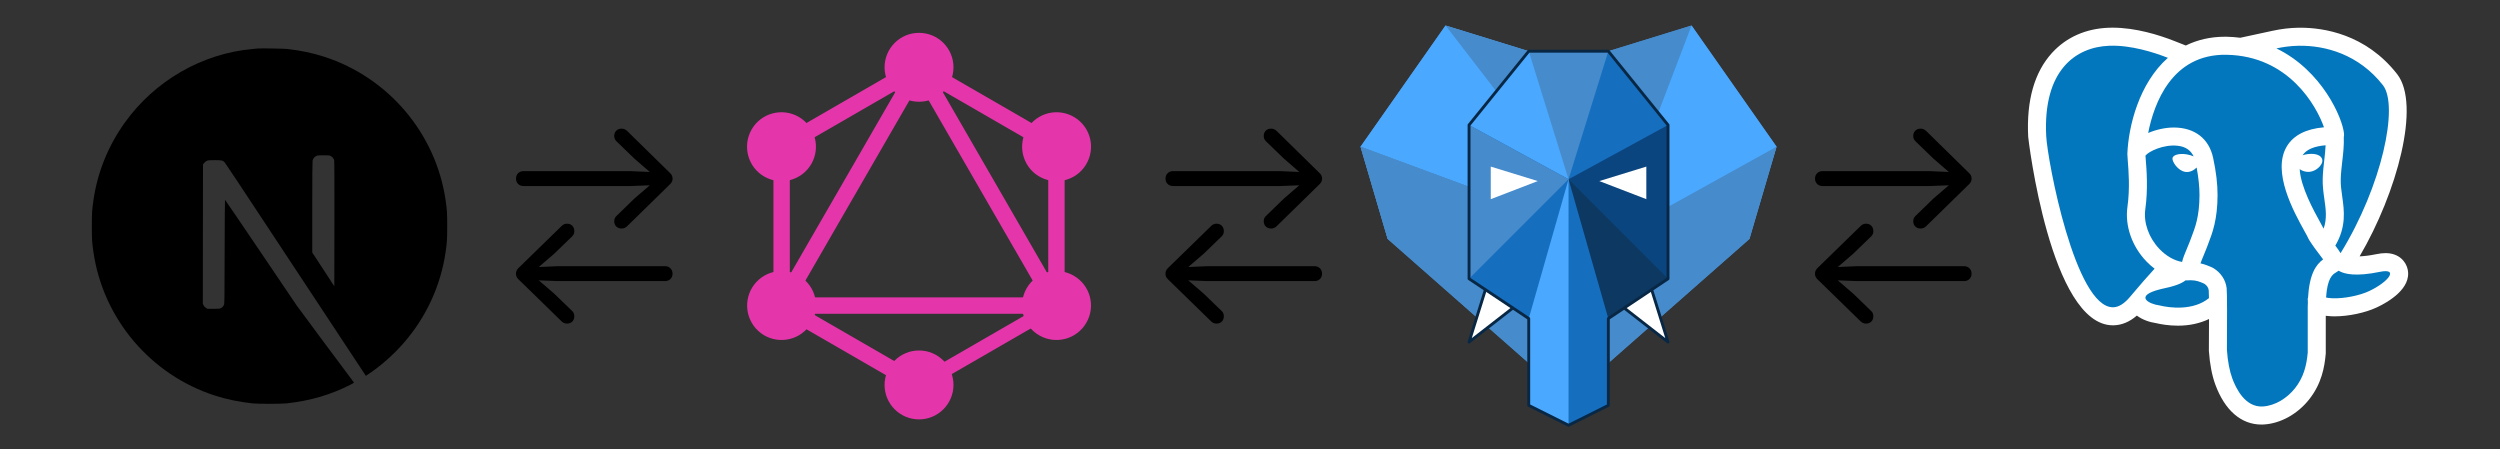<?xml version="1.0" encoding="UTF-8" standalone="no"?>
<!DOCTYPE svg PUBLIC "-//W3C//DTD SVG 1.1//EN" "http://www.w3.org/Graphics/SVG/1.1/DTD/svg11.dtd">
<!-- Created with Vectornator (http://vectornator.io/) -->
<svg height="100%" stroke-miterlimit="10" style="fill-rule:nonzero;clip-rule:evenodd;stroke-linecap:round;stroke-linejoin:round;" version="1.1" viewBox="0 0 1080 194" width="100%" xml:space="preserve" xmlns="http://www.w3.org/2000/svg" xmlns:xlink="http://www.w3.org/1999/xlink">
<rect x="0" y="0" width="1080" height="194" fill="#333333" stroke="none"/>
<defs/>
<clipPath id="ArtboardFrame">
<rect height="194" width="1080" x="0" y="0"/>
</clipPath>
<g clip-path="url(#ArtboardFrame)" id="Layer-1">
<path d="M903.851 719.114C900.351 721.314 899.251 722.814 902.351 721.114C904.551 719.814 908.151 717.114 907.551 717.014C907.251 717.014 905.551 718.014 903.851 719.114ZM891.951 726.614C890.151 728.014 890.151 728.114 892.351 727.014C893.551 726.414 894.551 725.714 894.551 725.514C894.551 724.714 894.051 724.914 891.951 726.614ZM886.951 729.614C885.151 731.014 885.151 731.114 887.351 730.014C888.551 729.414 889.551 728.714 889.551 728.514C889.551 727.714 889.051 727.914 886.951 729.614ZM879.351 733.614C875.551 735.614 875.751 736.414 879.551 734.514C881.251 733.614 882.551 732.714 882.551 732.514C882.551 731.814 882.451 731.914 879.351 733.614Z" fill="#000000" fill-rule="nonzero" opacity="1" stroke="none"/>
<g opacity="1">
<path d="M111.406 20.951C111.076 20.981 110.026 21.086 109.08 21.161C87.275 23.127 66.851 34.892 53.916 52.975C46.712 63.03 42.105 74.435 40.364 86.516C39.749 90.732 39.674 91.978 39.674 97.695C39.674 103.413 39.749 104.659 40.364 108.876C44.536 137.704 65.05 161.925 92.873 170.899C97.855 172.504 103.108 173.6 109.08 174.26C111.406 174.515 121.461 174.515 123.787 174.26C134.097 173.12 142.831 170.568 151.445 166.171C152.765 165.496 153.02 165.316 152.84 165.166C152.72 165.076 147.093 157.528 140.34 148.403L128.064 131.821L112.682 109.056C104.218 96.54 97.255 86.305 97.195 86.305C97.135 86.29 97.075 96.405 97.045 108.756C97 130.38 96.985 131.251 96.715 131.761C96.325 132.496 96.025 132.796 95.394 133.127C94.914 133.367 94.494 133.412 92.228 133.412L89.632 133.412L88.941 132.976C88.491 132.691 88.161 132.316 87.936 131.881L87.621 131.206L87.651 101.117L87.696 71.013L88.161 70.428C88.401 70.113 88.911 69.708 89.271 69.513C89.887 69.213 90.127 69.183 92.723 69.183C95.784 69.183 96.295 69.303 97.09 70.173C97.315 70.413 105.644 82.959 115.608 98.071C125.573 113.183 139.199 133.817 145.892 143.946L158.048 162.36L158.663 161.955C164.11 158.413 169.873 153.371 174.435 148.118C184.144 136.968 190.402 123.372 192.503 108.876C193.118 104.659 193.193 103.413 193.193 97.695C193.193 91.978 193.118 90.732 192.503 86.516C188.331 57.687 167.817 33.467 139.994 24.492C135.087 22.902 129.865 21.806 124.012 21.146C122.571 20.996 112.652 20.831 111.406 20.951ZM142.831 67.382C143.551 67.742 144.136 68.432 144.346 69.153C144.466 69.543 144.496 77.887 144.466 96.69L144.421 123.672L139.664 116.379L134.892 109.086L134.892 89.472C134.892 76.791 134.952 69.663 135.042 69.318C135.282 68.477 135.807 67.817 136.528 67.427C137.143 67.112 137.368 67.082 139.724 67.082C141.945 67.082 142.335 67.112 142.831 67.382Z" fill="#000000" fill-rule="nonzero" opacity="1" stroke="none"/>
<g opacity="1">
<path d="M336.243 141.456L330.113 137.917L330.113 137.917L398.404 19.638L398.404 19.638L404.534 23.177L404.534 23.177L336.243 141.456L336.243 141.456Z" fill="#e535ab" fill-rule="nonzero" opacity="1" stroke="none"/>
<path d="M328.71 128.468L465.291 128.468L465.291 128.468L465.291 135.546L465.291 135.546L328.71 135.546L328.71 135.546L328.71 128.468L328.71 128.468Z" fill="#e535ab" fill-rule="nonzero" opacity="1" stroke="none"/>
<path d="M399.729 171.888L331.412 132.444L331.412 132.444L334.951 126.314L334.951 126.314L403.268 165.758L403.268 165.758L399.729 171.888L399.729 171.888Z" fill="#e535ab" fill-rule="nonzero" opacity="1" stroke="none"/>
<path d="M459.075 69.088L390.759 29.644L390.759 29.644L394.298 23.514L394.298 23.514L462.614 62.958L462.614 62.958L459.075 69.088L459.075 69.088Z" fill="#e535ab" fill-rule="nonzero" opacity="1" stroke="none"/>
<path d="M334.97 69.061L331.431 62.931L331.431 62.931L399.747 23.487L399.747 23.487L403.287 29.617L403.287 29.617L334.97 69.061L334.97 69.061Z" fill="#e535ab" fill-rule="nonzero" opacity="1" stroke="none"/>
<path d="M457.815 141.458L389.525 23.178L389.525 23.178L395.655 19.639L395.655 19.639L463.945 137.919L463.945 137.919L457.815 141.458L457.815 141.458Z" fill="#e535ab" fill-rule="nonzero" opacity="1" stroke="none"/>
<path d="M334.125 58.237L341.204 58.237L341.204 58.237L341.204 137.124L341.204 137.124L334.125 137.124L334.125 137.124L334.125 58.237L334.125 58.237Z" fill="#e535ab" fill-rule="nonzero" opacity="1" stroke="none"/>
<path d="M452.84 58.237L459.918 58.237L459.918 58.237L459.918 137.124L459.918 137.124L452.84 137.124L452.84 137.124L452.84 58.237L452.84 58.237Z" fill="#e535ab" fill-rule="nonzero" opacity="1" stroke="none"/>
<path d="M398.523 168.892L395.432 163.537L395.432 163.537L454.849 129.232L454.849 129.232L457.94 134.587L457.94 134.587L398.523 168.892L398.523 168.892Z" fill="#e535ab" fill-rule="nonzero" opacity="1" stroke="none"/>
<path d="M469.299 139.427C465.206 146.548 456.08 148.978 448.959 144.885C441.838 140.791 439.408 131.666 443.501 124.545C447.595 117.424 456.72 114.993 463.841 119.087C471.005 123.223 473.436 132.306 469.299 139.427" fill="#e535ab" fill-rule="nonzero" opacity="1" stroke="none"/>
<path d="M350.5 70.816C346.406 77.937 337.281 80.368 330.159 76.274C323.038 72.181 320.608 63.055 324.701 55.934C328.795 48.813 337.92 46.383 345.041 50.476C352.163 54.612 354.593 63.695 350.5 70.816" fill="#e535ab" fill-rule="nonzero" opacity="1" stroke="none"/>
<path d="M324.744 139.427C320.65 132.306 323.081 123.223 330.202 119.087C337.323 114.993 346.406 117.424 350.542 124.545C354.636 131.666 352.205 140.749 345.084 144.885C337.92 148.978 328.837 146.548 324.744 139.427" fill="#e535ab" fill-rule="nonzero" opacity="1" stroke="none"/>
<path d="M443.544 70.816C439.45 63.695 441.881 54.612 449.002 50.476C456.123 46.383 465.206 48.813 469.342 55.934C473.436 63.055 471.005 72.138 463.884 76.274C456.763 80.368 447.637 77.937 443.544 70.816" fill="#e535ab" fill-rule="nonzero" opacity="1" stroke="none"/>
<path d="M397.022 181.173C388.792 181.173 382.14 174.521 382.14 166.291C382.14 158.061 388.792 151.409 397.022 151.409C405.252 151.409 411.904 158.061 411.904 166.291C411.904 174.478 405.252 181.173 397.022 181.173" fill="#e535ab" fill-rule="nonzero" opacity="1" stroke="none"/>
<path d="M397.022 43.952C388.792 43.952 382.14 37.3 382.14 29.07C382.14 20.84 388.792 14.188 397.022 14.188C405.252 14.188 411.904 20.84 411.904 29.07C411.904 37.3 405.252 43.952 397.022 43.952" fill="#e535ab" fill-rule="nonzero" opacity="1" stroke="none"/>
</g>
<g opacity="1">
<path d="M599.465 103.229L587.743 63.375L624.471 11.018L695.583 103.229L599.465 103.229Z" fill="#468bcc" fill-rule="nonzero" opacity="1" stroke="none"/>
<path d="M587.743 63.375L624.471 11.018L677.61 27.428L695.583 103.229L587.743 63.375Z" fill="#4ba8ff" fill-rule="nonzero" opacity="1" stroke="none"/>
<path d="M624.471 11.018L677.61 27.428L730.748 11.018L695.583 103.229L624.471 11.018Z" fill="#468bcc" fill-rule="nonzero" opacity="1" stroke="none"/>
<path d="M677.61 27.428L730.748 11.018L767.476 63.375L695.583 103.229L677.61 27.428Z" fill="#468bcc" fill-rule="nonzero" opacity="1" stroke="none"/>
<path d="M730.748 11.018L767.476 63.375L755.754 103.229L695.583 103.229L730.748 11.018Z" fill="#4ba8ff" fill-rule="nonzero" opacity="1" stroke="none"/>
<path d="M767.476 63.375L755.754 103.229L677.61 171.996L695.583 103.229L767.476 63.375Z" fill="#468bcc" fill-rule="nonzero" opacity="1" stroke="none"/>
<path d="M755.754 103.229L677.61 171.996L599.465 103.229L695.583 103.229L755.754 103.229Z" fill="#468bcc" fill-rule="nonzero" opacity="1" stroke="none"/>
<path d="M677.61 171.996L599.465 103.229L587.743 63.375L695.583 103.229L677.61 171.996Z" fill="#468bcc" fill-rule="nonzero" opacity="1" stroke="none"/>
<path d="M599.465 103.229L587.743 63.375L695.583 103.229L599.465 103.229Z" fill="#468bcc" fill-rule="nonzero" opacity="1" stroke="none"/>
<path d="M642.444 122.765L655.729 131.361L634.63 147.771L642.444 122.765Z" fill="#ffffff" fill-rule="nonzero" opacity="1" stroke="none"/>
<path d="M641.848 122.579L634.033 147.585C633.851 148.169 634.53 148.641 635.014 148.265L656.113 131.854C656.453 131.59 656.43 131.07 656.069 130.836L642.784 122.24C642.437 122.015 641.971 122.184 641.848 122.579ZM642.796 123.737L654.65 131.408L635.822 146.052L642.796 123.737Z" fill="#082744" fill-rule="nonzero" opacity="1" stroke="none"/>
<path d="M712.775 122.765L699.49 131.361L720.589 147.771L712.775 122.765Z" fill="#ffffff" fill-rule="nonzero" opacity="1" stroke="none"/>
<path d="M712.435 122.24L699.151 130.836C698.789 131.07 698.767 131.59 699.106 131.854L720.205 148.265C720.689 148.641 721.369 148.169 721.186 147.585L713.371 122.579C713.248 122.184 712.782 122.015 712.435 122.24ZM712.423 123.737L719.397 146.052L700.569 131.408L712.423 123.737Z" fill="#082744" fill-rule="nonzero" opacity="1" stroke="none"/>
<path d="M634.63 53.998L660.418 22.114L694.801 22.114L677.61 77.441L634.63 53.998Z" fill="#4ba8ff" fill-rule="nonzero" opacity="1" stroke="none"/>
<path d="M660.418 22.114L694.801 22.114L720.589 53.998L677.61 77.441L660.418 22.114Z" fill="#468bcc" fill-rule="nonzero" opacity="1" stroke="none"/>
<path d="M694.801 22.114L720.589 53.998L720.589 120.421L677.61 77.441L694.801 22.114Z" fill="#166ebf" fill-rule="nonzero" opacity="1" stroke="none"/>
<path d="M720.589 53.998L720.589 120.421L694.801 137.613L677.61 77.441L720.589 53.998Z" fill="#0b457f" fill-rule="nonzero" opacity="1" stroke="none"/>
<path d="M720.589 120.421L694.801 137.613L677.61 183.718L677.61 77.441L720.589 120.421Z" fill="#0c3861" fill-rule="nonzero" opacity="1" stroke="none"/>
<path d="M694.801 137.613L694.801 175.122L677.61 183.718L660.418 137.613L677.61 77.441L694.801 137.613Z" fill="#166ebf" fill-rule="nonzero" opacity="1" stroke="none"/>
<path d="M677.61 183.718L660.418 175.122L660.418 137.613L634.63 120.421L677.61 77.441L677.61 183.718Z" fill="#4ba8ff" fill-rule="nonzero" opacity="1" stroke="none"/>
<path d="M660.418 137.613L634.63 120.421L634.63 53.998L677.61 77.441L660.418 137.613Z" fill="#166ebf" fill-rule="nonzero" opacity="1" stroke="none"/>
<path d="M634.63 120.421L634.63 53.998L677.61 77.441L634.63 120.421Z" fill="#468bcc" fill-rule="nonzero" opacity="1" stroke="none"/>
<path d="M694.801 21.489L660.418 21.489C660.229 21.489 660.05 21.575 659.932 21.721L634.144 53.604C634.054 53.716 634.005 53.854 634.005 53.998L634.005 120.421L634.006 120.457C634.017 120.652 634.119 120.832 634.283 120.941L659.793 137.947L659.793 175.122C659.793 175.359 659.926 175.575 660.138 175.681L677.33 184.277C677.506 184.365 677.713 184.365 677.889 184.277L695.081 175.681L695.111 175.665C695.305 175.555 695.427 175.348 695.427 175.122L695.427 137.947L720.936 120.941C721.11 120.825 721.214 120.63 721.214 120.421L721.214 53.998C721.214 53.854 721.165 53.716 721.075 53.604L695.288 21.721C695.169 21.575 694.99 21.489 694.801 21.489ZM694.503 22.739L719.964 54.219L719.964 120.086L694.455 137.092L694.425 137.114C694.269 137.231 694.176 137.416 694.176 137.613L694.176 174.736L677.61 183.019L661.043 174.736L661.043 137.613L661.042 137.576C661.03 137.381 660.928 137.201 660.764 137.092L635.255 120.086L635.255 54.219L660.716 22.739L694.503 22.739Z" fill="#082744" fill-rule="nonzero" opacity="1" stroke="none"/>
<path d="M644.007 71.971L664.325 78.222L644.007 86.037L644.007 71.971Z" fill="#ffffff" fill-rule="nonzero" opacity="1" stroke="none"/>
<path d="M711.212 71.971L690.894 78.222L711.212 86.037L711.212 71.971Z" fill="#ffffff" fill-rule="nonzero" opacity="1" stroke="none"/>
</g>
<g opacity="1">
<path d="M570.048 74.755L551.514 56.58C550.818 55.908 550.026 55.572 549.138 55.572C548.179 55.572 547.405 55.866 546.817 56.454C546.229 57.042 545.935 57.804 545.935 58.74C545.935 59.219 546.013 59.639 546.169 59.999C546.325 60.359 546.559 60.695 546.871 61.007L554.609 68.493L561.303 74.287L552.989 73.927L506.742 73.927C505.807 73.927 505.033 74.227 504.421 74.827C503.809 75.427 503.503 76.207 503.503 77.166C503.503 78.102 503.809 78.87 504.421 79.47C505.033 80.07 505.807 80.369 506.742 80.369L552.989 80.369L561.303 80.046L554.609 85.804L546.871 93.326C546.559 93.614 546.325 93.944 546.169 94.315C546.013 94.687 545.935 95.101 545.935 95.557C545.935 96.493 546.229 97.255 546.817 97.842C547.405 98.43 548.179 98.724 549.138 98.724C550.026 98.724 550.818 98.388 551.514 97.716L570.048 79.578C570.768 78.906 571.134 78.102 571.146 77.166C571.158 76.231 570.792 75.427 570.048 74.755ZM504.547 120.642L523.154 138.781C523.825 139.453 524.617 139.788 525.529 139.788C526.489 139.788 527.256 139.495 527.832 138.907C528.408 138.319 528.696 137.557 528.696 136.621C528.696 136.165 528.624 135.752 528.48 135.38C528.336 135.008 528.108 134.678 527.796 134.39L520.059 126.904L513.328 121.11L521.642 121.434L567.889 121.434C568.825 121.434 569.598 121.134 570.21 120.534C570.822 119.934 571.128 119.166 571.128 118.231C571.128 117.295 570.822 116.521 570.21 115.909C569.598 115.297 568.825 114.992 567.889 114.992L521.642 114.992L513.328 115.351L520.059 109.557L527.796 102.071C528.108 101.759 528.336 101.423 528.48 101.064C528.624 100.704 528.696 100.296 528.696 99.84C528.696 98.904 528.408 98.136 527.832 97.537C527.256 96.937 526.489 96.637 525.529 96.637C524.617 96.637 523.825 96.985 523.154 97.68L504.547 115.819C503.851 116.491 503.497 117.289 503.485 118.213C503.473 119.136 503.827 119.946 504.547 120.642Z" fill="#000000" fill-rule="nonzero" opacity="1" stroke="none"/>
</g>
<g opacity="1">
<path d="M289.46 74.755L270.926 56.58C270.23 55.908 269.438 55.572 268.55 55.572C267.591 55.572 266.817 55.866 266.229 56.454C265.641 57.042 265.347 57.804 265.347 58.74C265.347 59.219 265.425 59.639 265.581 59.999C265.737 60.359 265.971 60.695 266.283 61.007L274.021 68.493L280.715 74.287L272.401 73.927L226.154 73.927C225.219 73.927 224.445 74.227 223.833 74.827C223.221 75.427 222.915 76.207 222.915 77.166C222.915 78.102 223.221 78.87 223.833 79.47C224.445 80.07 225.219 80.369 226.154 80.369L272.401 80.369L280.715 80.046L274.021 85.804L266.283 93.326C265.971 93.614 265.737 93.944 265.581 94.315C265.425 94.687 265.347 95.101 265.347 95.557C265.347 96.493 265.641 97.255 266.229 97.842C266.817 98.43 267.591 98.724 268.55 98.724C269.438 98.724 270.23 98.388 270.926 97.716L289.46 79.578C290.18 78.906 290.546 78.102 290.558 77.166C290.57 76.231 290.204 75.427 289.46 74.755ZM223.959 120.642L242.566 138.781C243.238 139.453 244.029 139.788 244.941 139.788C245.901 139.788 246.669 139.495 247.244 138.907C247.82 138.319 248.108 137.557 248.108 136.621C248.108 136.165 248.036 135.752 247.892 135.38C247.748 135.008 247.52 134.678 247.208 134.39L239.471 126.904L232.741 121.11L241.054 121.434L287.301 121.434C288.237 121.434 289.01 121.134 289.622 120.534C290.234 119.934 290.54 119.166 290.54 118.231C290.54 117.295 290.234 116.521 289.622 115.909C289.01 115.297 288.237 114.992 287.301 114.992L241.054 114.992L232.741 115.351L239.471 109.557L247.208 102.071C247.52 101.759 247.748 101.423 247.892 101.064C248.036 100.704 248.108 100.296 248.108 99.84C248.108 98.904 247.82 98.136 247.244 97.537C246.669 96.937 245.901 96.637 244.941 96.637C244.029 96.637 243.238 96.985 242.566 97.68L223.959 115.819C223.263 116.491 222.909 117.289 222.897 118.213C222.885 119.136 223.239 119.946 223.959 120.642Z" fill="#000000" fill-rule="nonzero" opacity="1" stroke="none"/>
</g>
<g opacity="1">
<path d="M850.636 74.755L832.102 56.58C831.406 55.908 830.614 55.572 829.726 55.572C828.766 55.572 827.993 55.866 827.405 56.454C826.817 57.042 826.523 57.804 826.523 58.74C826.523 59.219 826.601 59.639 826.757 59.999C826.913 60.359 827.147 60.695 827.459 61.007L835.197 68.493L841.891 74.287L833.577 73.927L787.33 73.927C786.395 73.927 785.621 74.227 785.009 74.827C784.397 75.427 784.091 76.207 784.091 77.166C784.091 78.102 784.397 78.87 785.009 79.47C785.621 80.07 786.395 80.369 787.33 80.369L833.577 80.369L841.891 80.046L835.197 85.804L827.459 93.326C827.147 93.614 826.913 93.944 826.757 94.315C826.601 94.687 826.523 95.101 826.523 95.557C826.523 96.493 826.817 97.255 827.405 97.842C827.993 98.43 828.766 98.724 829.726 98.724C830.614 98.724 831.406 98.388 832.102 97.716L850.636 79.578C851.356 78.906 851.722 78.102 851.734 77.166C851.746 76.231 851.38 75.427 850.636 74.755ZM785.135 120.642L803.742 138.781C804.413 139.453 805.205 139.788 806.117 139.788C807.077 139.788 807.844 139.495 808.42 138.907C808.996 138.319 809.284 137.557 809.284 136.621C809.284 136.165 809.212 135.752 809.068 135.38C808.924 135.008 808.696 134.678 808.384 134.39L800.646 126.904L793.916 121.11L802.23 121.434L848.477 121.434C849.413 121.434 850.186 121.134 850.798 120.534C851.41 119.934 851.716 119.166 851.716 118.231C851.716 117.295 851.41 116.521 850.798 115.909C850.186 115.297 849.413 114.992 848.477 114.992L802.23 114.992L793.916 115.351L800.646 109.557L808.384 102.071C808.696 101.759 808.924 101.423 809.068 101.064C809.212 100.704 809.284 100.296 809.284 99.84C809.284 98.904 808.996 98.136 808.42 97.537C807.844 96.937 807.077 96.637 806.117 96.637C805.205 96.637 804.413 96.985 803.742 97.68L785.135 115.819C784.439 116.491 784.085 117.289 784.073 118.213C784.061 119.136 784.415 119.946 785.135 120.642Z" fill="#000000" fill-rule="nonzero" opacity="1" stroke="none"/>
</g>
<g opacity="1">
<path d="M1040.11 116.343C1039.4 113.113 1036.47 109.346 1030.56 109.346C1029.35 109.346 1028.03 109.498 1026.53 109.81C1023.77 110.379 1021.42 110.655 1019.35 110.749C1035.45 83.323 1045.9 45.226 1035.55 32C1021.91 14.574 1003.55 11.972 993.827 11.972L992.911 11.976C989.292 12.034 985.536 12.478 981.757 13.297L967.799 16.312C965.898 16.074 963.962 15.907 961.944 15.872L961.827 15.872L961.764 15.872L961.172 15.868C954.966 15.868 949.306 17.184 944.261 19.658L939.387 17.738C932.687 15.096 922.604 11.953 912.631 11.953C912.07 11.953 911.513 11.964 910.952 11.984C901.127 12.338 892.689 16.066 886.545 22.763C878.878 31.123 875.388 43.352 876.179 59.114C876.218 59.929 885.754 140.536 912.787 140.536L912.884 140.536L913.134 140.532C916.644 140.446 919.99 139.036 923.119 136.336C925.507 138.128 928.596 139.188 931.475 139.609C933.376 140.057 936.797 140.692 940.895 140.692C945.897 140.692 950.408 139.667 954.296 137.816C954.292 141.245 954.273 145.585 954.234 151.132L954.23 151.424L954.25 151.716C954.627 157.245 955.582 162.227 957.019 166.135C961.114 177.273 968.185 183.408 976.931 183.408C977.293 183.408 977.663 183.397 978.037 183.373C985.229 182.929 992.518 178.889 997.531 172.574C1002.96 165.737 1004.21 158.522 1004.7 152.994L1004.73 152.655L1004.73 152.313L1004.73 136.422L1005.13 136.461L1006.83 136.609L1006.99 136.624L1007.15 136.632C1007.64 136.656 1008.14 136.663 1008.64 136.663C1014.51 136.663 1021.74 135.14 1026.62 132.869C1031.29 130.703 1041.97 124.75 1040.11 116.343Z" fill="#ffffff" fill-rule="nonzero" opacity="1" stroke="none"/>
<path d="M996.935 132.744C996.935 131.946 996.982 131.279 997.005 130.543C996.966 129.565 996.935 128.848 996.935 128.848C996.935 128.848 996.982 128.813 997.06 128.763C997.64 118.349 1000.51 114.337 1003.59 112.05C1003.16 111.454 1002.66 110.811 1002.2 110.199C1000.9 108.497 999.284 106.386 997.555 103.678L997.235 103.062C996.974 102.424 996.343 101.321 995.541 99.872C990.932 91.535 981.341 74.191 987.905 63.236C990.78 58.437 996.172 55.671 1003.96 54.989C1000.78 45.939 988.852 24.111 961.815 23.663C961.807 23.663 961.8 23.663 961.792 23.663C938.258 23.281 930.524 44.669 928.008 57.447C931.475 55.978 935.433 55.086 939.056 55.086C939.111 55.086 939.169 55.086 939.224 55.086C948.145 55.153 954.281 59.913 956.065 68.153C957.37 74.199 957.997 79.489 957.982 84.332C957.943 94.924 955.808 100.495 953.922 105.412L953.322 107.001C952.839 108.302 952.329 109.514 951.846 110.651C951.355 111.812 950.923 112.845 950.607 113.776C952.493 114.204 953.973 114.808 954.99 115.256L955.578 115.513C955.761 115.591 955.944 115.681 956.112 115.782C959.415 117.792 961.472 120.882 961.913 124.481C962.15 126.421 962.111 139.647 962.029 151.187C962.368 156.193 963.218 160.396 964.34 163.443C965.933 167.783 969.914 176.069 977.562 175.594C982.899 175.262 988.03 172.013 991.435 167.728C995.089 163.127 996.437 158.039 996.943 152.309L996.943 132.744L996.935 132.744Z" fill="#0277bd" fill-rule="nonzero" opacity="1" stroke="none"/>
<path d="M927.256 112.942C920.972 106.386 917.91 97.566 919.059 89.349C920.17 81.422 919.542 73.661 919.203 69.489C919.09 68.098 919.016 67.062 919.02 66.489C919.02 66.458 919.028 66.431 919.032 66.4C919.032 66.384 919.024 66.372 919.024 66.357C919.496 54.588 924.034 36.02 936.528 24.984C930.443 22.588 920.532 19.428 911.229 19.767C896.651 20.297 882.54 30.379 883.959 58.725C884.492 69.36 896.511 133.145 912.943 132.744C915.292 132.686 917.731 131.178 920.236 128.163C924.198 123.398 928.047 119.078 930.785 116.07C929.558 115.139 928.374 114.111 927.256 112.942ZM1012.61 57.677C1012.67 58.277 1012.62 58.791 1012.52 59.266C1012.64 62.85 1012.26 66.329 1011.86 69.695C1011.58 72.173 1011.28 74.733 1011.2 77.3C1011.12 79.813 1011.47 82.294 1011.84 84.92C1012.72 91.067 1013.63 98.006 1008.86 106.101C1009.74 107.254 1010.51 108.326 1011.13 109.362C1029.09 80.241 1036.33 45.623 1029.42 36.8C1018.97 23.445 1004.5 19.58 993.036 19.767C989.448 19.826 986.187 20.309 983.401 20.913C1003.18 30.496 1011.98 51.035 1012.61 57.677ZM1028.1 117.438C1017.72 119.58 1012.72 118.439 1010.3 116.947C1009.91 117.227 1009.52 117.465 1009.16 117.687C1007.71 118.564 1005.42 119.958 1004.86 128.525C1005.18 128.587 1005.46 128.622 1005.81 128.697L1007.51 128.848C1012.65 129.082 1019.39 127.641 1023.34 125.806C1031.85 121.856 1036.49 115.708 1028.1 117.438ZM954.172 125.416C954.028 124.255 953.4 123.316 952.255 122.565L951.834 122.381C950.428 121.762 948.834 121.057 946.291 121.057L946.275 121.057C945.78 121.096 945.289 121.131 944.795 121.131C944.592 121.131 944.393 121.104 944.191 121.096C942.344 122.518 939.718 123.616 933.22 124.953C921.611 127.91 928.464 131.4 932.916 131.942C937.225 133.021 947.467 134.334 954.269 128.79C954.25 127.045 954.218 125.845 954.172 125.416Z" fill="#0277bd" fill-rule="nonzero" opacity="1" stroke="none"/>
<path d="M948.944 72.364C947.806 73.54 946.01 74.569 944.027 74.249C940.801 73.728 938.328 69.836 938.507 68.375L938.507 68.375C938.678 66.918 941.433 66.158 944.654 66.68C945.772 66.863 946.789 67.179 947.646 67.568C946.4 64.888 944.144 63.341 940.704 62.964C934.607 62.286 928.136 65.472 926.835 67.237C926.862 67.666 926.913 68.215 926.964 68.862C927.326 73.33 927.996 81.655 926.769 90.432C925.959 96.218 928.3 102.778 932.874 107.554C935.823 110.632 939.267 112.58 942.664 113.156C943.096 111.294 943.867 109.479 944.662 107.605C945.102 106.573 945.57 105.474 946.01 104.286L946.641 102.622C948.367 98.123 950.147 93.467 950.182 84.3C950.198 80.775 949.766 76.751 948.944 72.364ZM1004.13 86.022C1003.73 83.182 1003.31 80.241 1003.41 77.05C1003.5 74.16 1003.82 71.433 1004.13 68.795C1004.37 66.719 1004.56 64.724 1004.66 62.757C999.643 63.174 996.308 64.623 994.726 67.073C995.381 66.852 996.121 66.676 996.939 66.571C1000.41 66.119 1002.95 67.12 1003.24 69.052C1003.46 70.467 1002.26 71.799 1001.73 72.309C1000.65 73.357 999.292 74.031 997.909 74.21C997.66 74.242 997.407 74.257 997.161 74.257C995.786 74.257 994.473 73.786 993.464 73.088C993.901 80.775 999.569 91.056 1002.36 96.101C1002.95 97.18 1003.41 98.041 1003.8 98.781C1005.33 94.422 1004.76 90.448 1004.13 86.022Z" fill="#0277bd" fill-rule="nonzero" opacity="1" stroke="none"/>
</g>
</g>
</g>
</svg>
